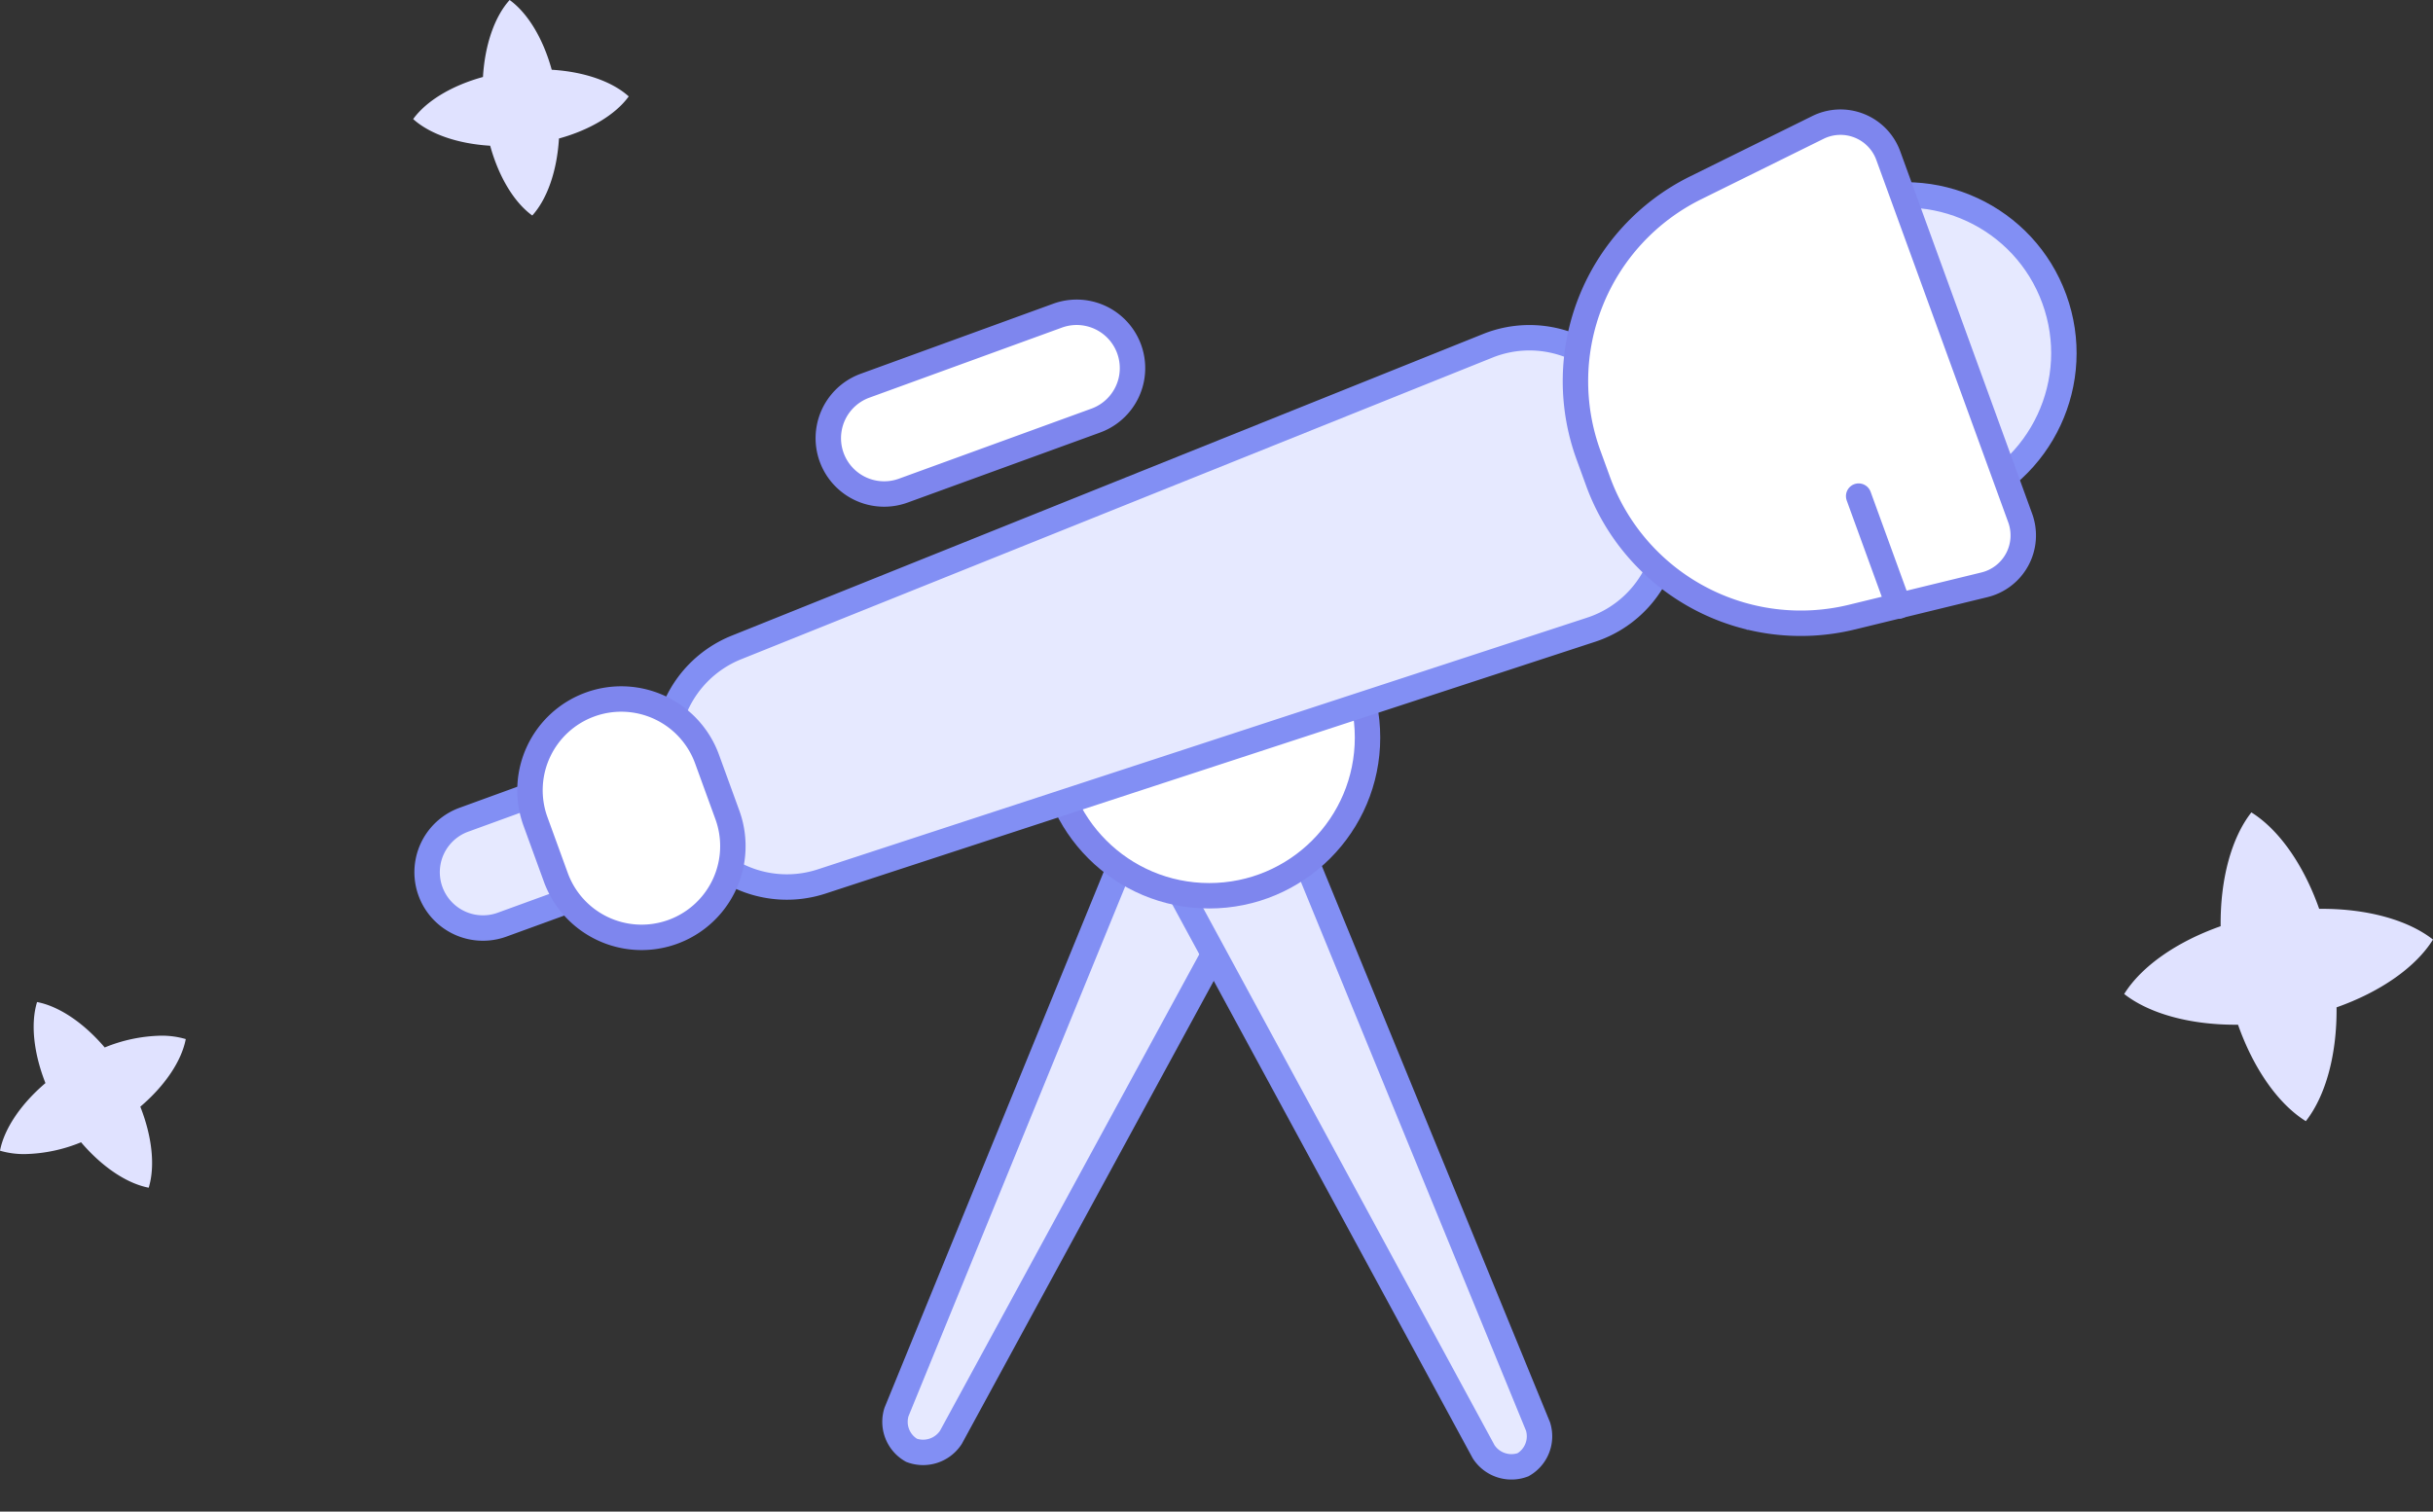 <svg xmlns="http://www.w3.org/2000/svg" width="287.065" height="178.393" viewBox="0 0 287.065 178.393">
  <rect x="0" y="0" width="287.065" height="178.393" fill="#333333" stroke="none"/>
  <g id="Group_2" data-name="Group 2" transform="translate(-3133.585 -592.336)">
    <path id="Shape" d="M17.545,140.167h0c-2.594-.5-5.5-2.454-7.98-5.361A18.391,18.391,0,0,1,2.94,136.2a10.039,10.039,0,0,1-2.94-.4c.5-2.6,2.456-5.505,5.362-7.98-1.4-3.552-1.764-7.038-.988-9.564,2.6.5,5.505,2.455,7.981,5.362a18.39,18.39,0,0,1,6.623-1.391,10.03,10.03,0,0,1,2.94.4c-.5,2.6-2.456,5.505-5.362,7.98,1.4,3.55,1.765,7.035.988,9.563Zm254.515-7.853h0c-3.247-2.022-6.163-6.17-8-11.381h-.34c-5.379,0-10.151-1.322-13.091-3.626,2.022-3.248,6.171-6.164,11.381-8-.056-5.526,1.266-10.422,3.625-13.432,3.247,2.022,6.163,6.171,8,11.381h.34c5.379,0,10.15,1.322,13.091,3.627-2.022,3.247-6.17,6.163-11.38,8,.055,5.525-1.266,10.42-3.625,13.43ZM62.8,25.431h0c-2.141-1.551-3.951-4.551-4.966-8.232-3.812-.228-7.124-1.375-9.085-3.147C50.3,11.91,53.3,10.1,56.984,9.085,57.211,5.273,58.359,1.962,60.131,0c2.141,1.55,3.951,4.551,4.966,8.232,3.812.228,7.124,1.375,9.086,3.146-1.551,2.142-4.552,3.952-8.232,4.967-.228,3.811-1.375,7.123-3.146,9.085Z" transform="translate(3133.585 592.336)" fill="#e0e2ff"/>
    <g id="telescope" transform="translate(3171 591)">
      <path id="leg" d="M.009,8.229A7.942,7.942,0,0,1,7.852,0h0a7.865,7.865,0,0,1,7.729,8.223L10.805,85.28a3.918,3.918,0,0,1-3.564,3.35h0a3.871,3.871,0,0,1-3.518-3.353Z" transform="translate(101.028 89.108) rotate(25)" fill="#e6e9ff" stroke="#828ff4" stroke-linecap="round" stroke-miterlimit="10" stroke-width="3"/>
      <path id="leg-2" data-name="leg" d="M-.009,8.23A7.948,7.948,0,0,0-7.859,0h0A7.872,7.872,0,0,0-15.6,8.224l4.79,78.937a3.913,3.913,0,0,0,3.56,3.35h0a3.868,3.868,0,0,0,3.515-3.353Z" transform="translate(110.6 89.105) rotate(-25)" fill="#e6e9ff" stroke="#828ff4" stroke-linecap="round" stroke-miterlimit="10" stroke-width="3"/>
      <ellipse id="Oval" cx="18.675" cy="18.669" rx="18.675" ry="18.669" transform="translate(86.586 69.712)" fill="#fff" stroke="#7e86ee" stroke-linecap="round" stroke-miterlimit="10" stroke-width="3"/>
      <g id="scope" transform="translate(0.198 70.315) rotate(-20)">
        <ellipse id="Oval_Copy" data-name="Oval Copy" cx="18.675" cy="18.669" rx="18.675" ry="18.669" transform="translate(166.594 19.709)" fill="#e6e9ff" stroke="#828ff4" stroke-linecap="round" stroke-miterlimit="10" stroke-width="3"/>
        <path id="Rectangle_Copy_2" data-name="Rectangle Copy 2" d="M6.589,0H18.641a6.589,6.589,0,1,1,0,13.178H6.589A6.589,6.589,0,0,1,6.589,0Z" transform="translate(0 31.943)" fill="#e6e9ff" stroke="#828ff4" stroke-linecap="round" stroke-miterlimit="10" stroke-width="3"/>
        <path id="Rectangle" d="M12.767,3.141,108.241.007a13.2,13.2,0,0,1,13.626,12.76q.007.216.007.433v9.271a13.2,13.2,0,0,1-13.2,13.2q-.217,0-.433-.007L12.767,32.531A13.2,13.2,0,0,1,0,19.338v-3A13.2,13.2,0,0,1,12.767,3.141Z" transform="translate(31 20.696)" fill="#e6e9ff" stroke="#828ff4" stroke-linecap="round" stroke-miterlimit="10" stroke-width="3"/>
        <path id="Rectangle_Copy_2-2" data-name="Rectangle Copy 2" d="M6.589,0H30.761a6.589,6.589,0,0,1,0,13.178H6.589A6.589,6.589,0,0,1,6.589,0Z" transform="translate(62 0)" fill="#fff" stroke="#7e86ee" stroke-linecap="round" stroke-miterlimit="10" stroke-width="3"/>
        <path id="Rectangle_Copy_3" data-name="Rectangle Copy 3" d="M10.77,0a10.77,10.77,0,0,1,10.77,10.77v7.013A10.77,10.77,0,0,1,0,17.782V10.77A10.77,10.77,0,0,1,10.77,0Z" transform="translate(14.461 24.256)" fill="#fff" stroke="#7e86ee" stroke-linecap="round" stroke-miterlimit="10" stroke-width="3"/>
        <path id="Rectangle_Copy" data-name="Rectangle Copy" d="M22.661,1.8l16-1.765A6,6,0,0,1,45.323,6V51.512a6,6,0,0,1-6.658,5.964l-16-1.765A25.452,25.452,0,0,1,0,30.411V27.1A25.452,25.452,0,0,1,22.661,1.8Z" transform="translate(146 9.775)" fill="#fff" stroke="#7e86ee" stroke-linecap="round" stroke-miterlimit="10" stroke-width="3"/>
        <path id="Line" d="M1.648.065V13.874" transform="translate(172.648 52.274)" fill="#fff" stroke="#7e86ee" stroke-linecap="round" stroke-miterlimit="10" stroke-width="3"/>
      </g>
    </g>
  </g>
</svg>

